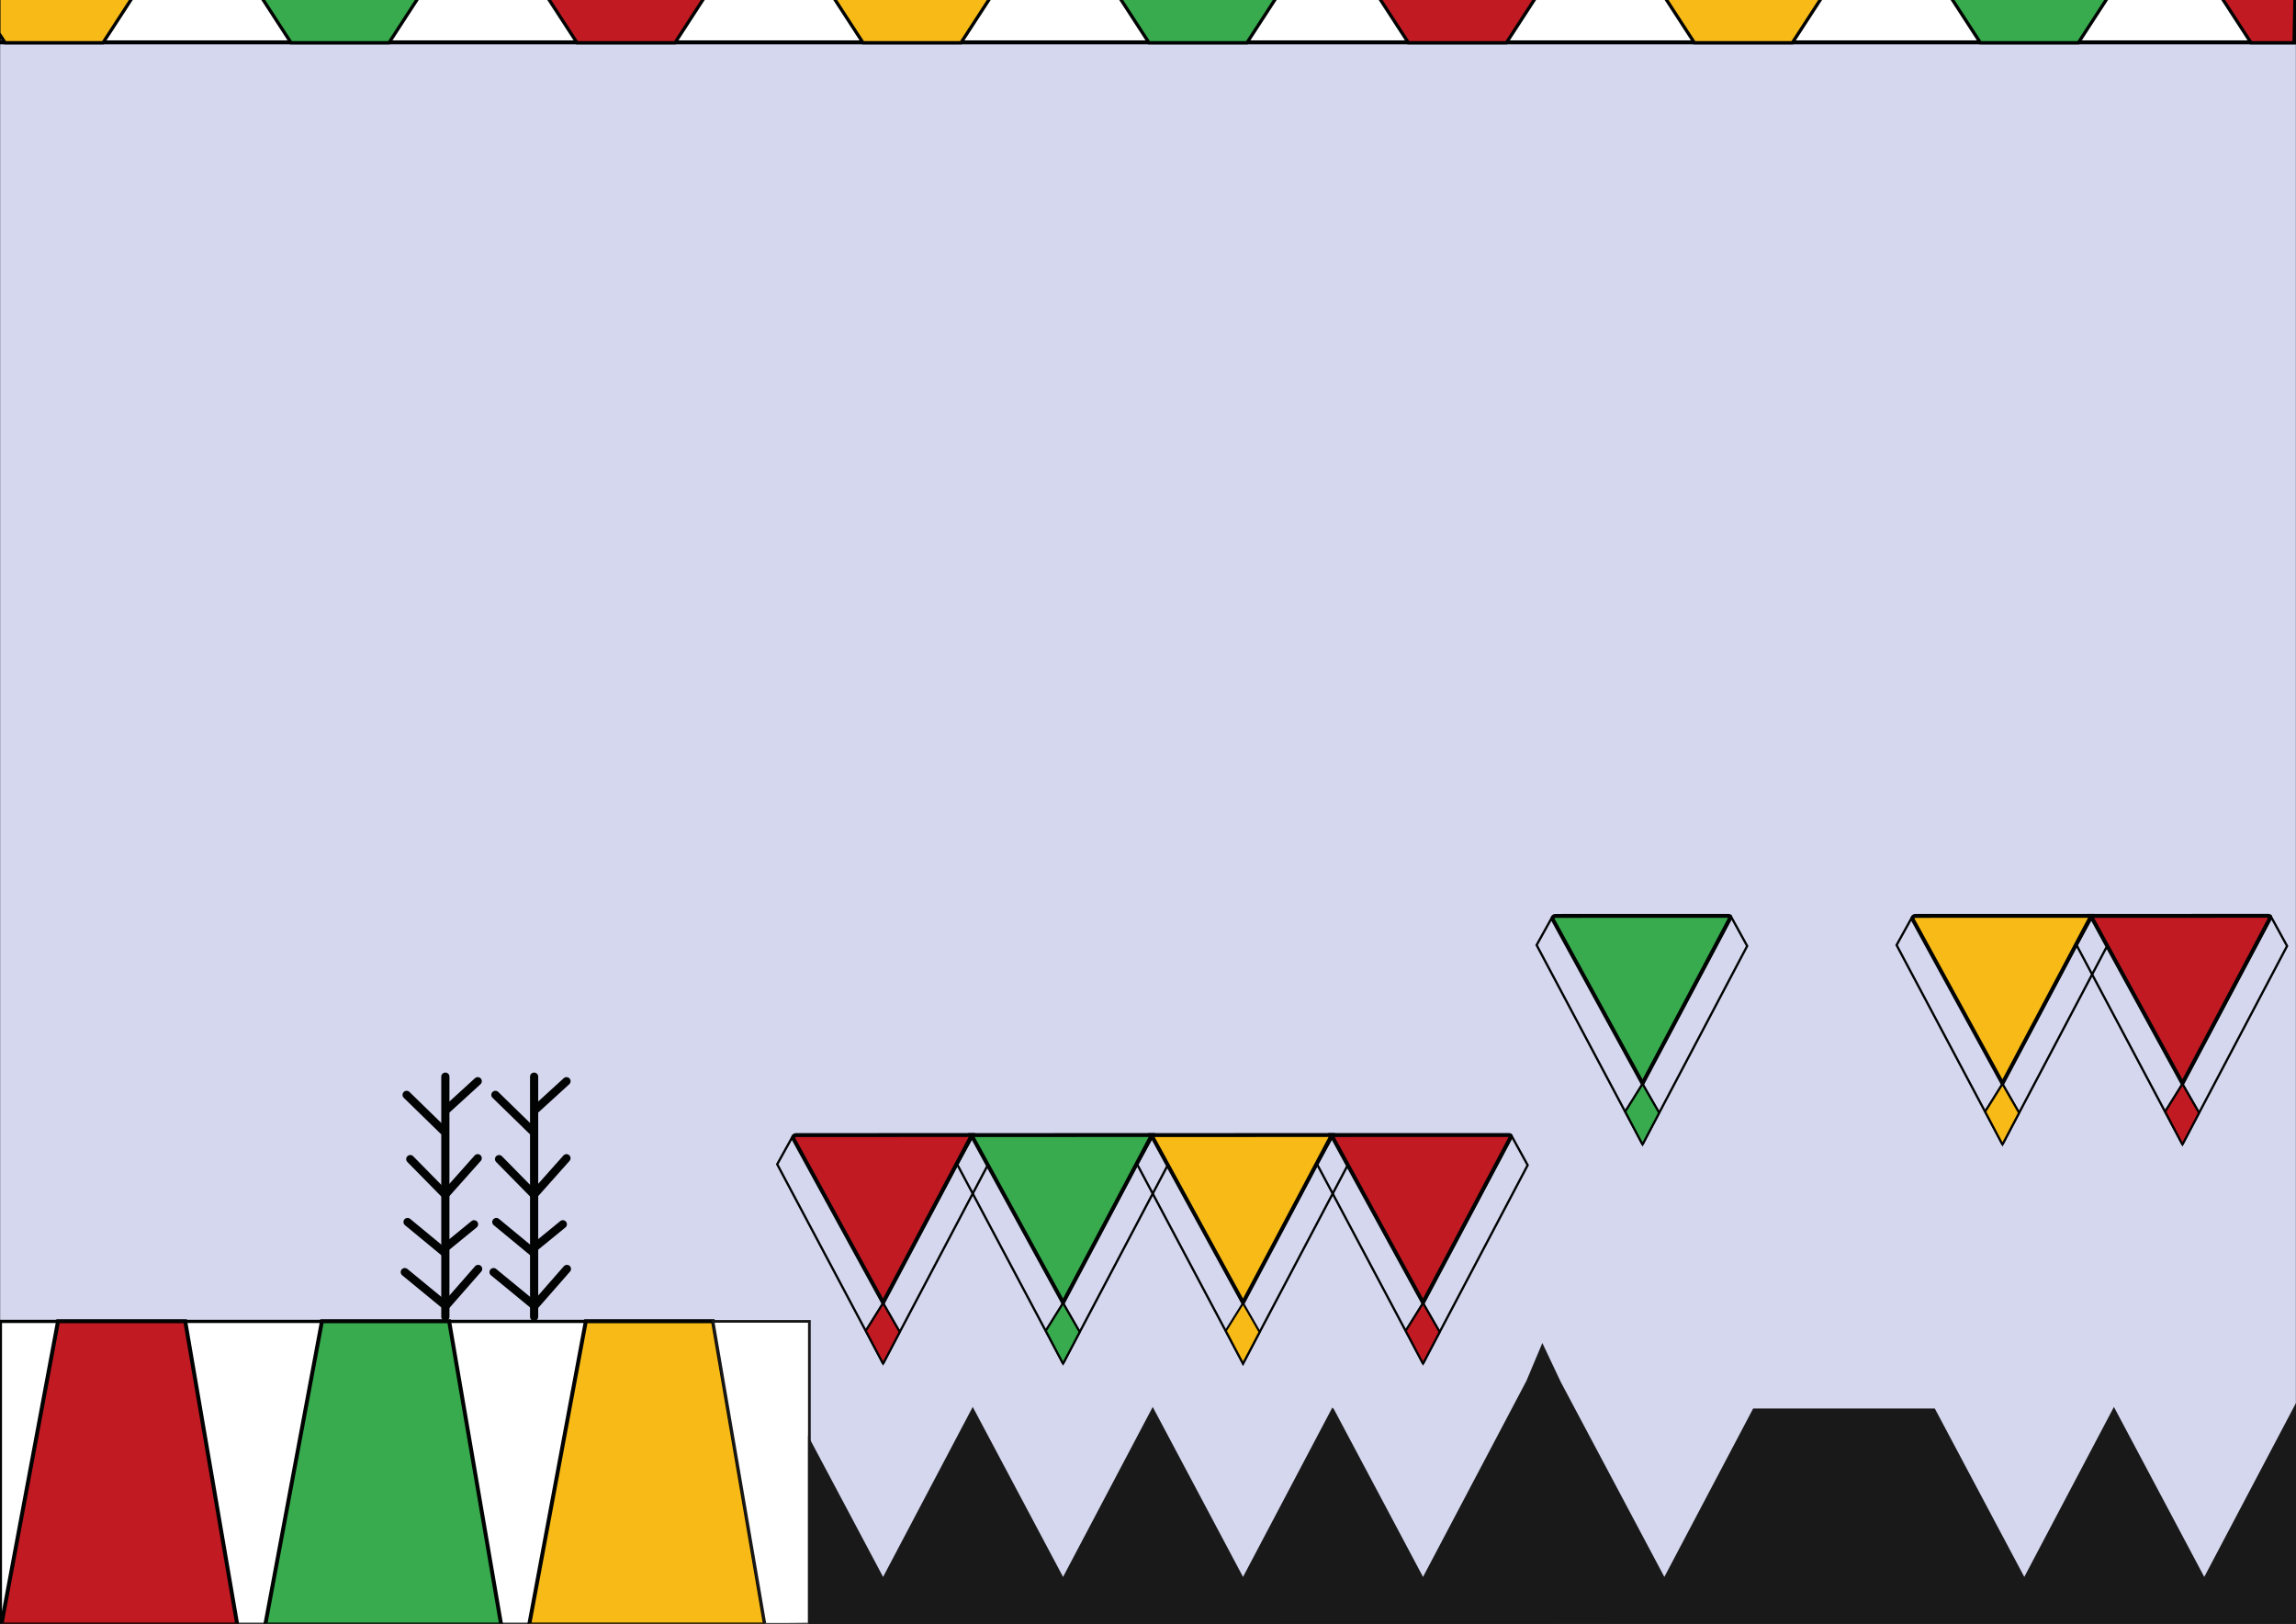 <?xml version="1.0" encoding="utf-8"?>
<!-- Generator: Adobe Illustrator 27.1.1, SVG Export Plug-In . SVG Version: 6.00 Build 0)  -->
<svg version="1.1" id="Layer_1" xmlns="http://www.w3.org/2000/svg" xmlns:xlink="http://www.w3.org/1999/xlink" x="0px" y="0px"
	 viewBox="0 0 841.89 595.28" style="enable-background:new 0 0 841.89 595.28;" xml:space="preserve">
<rect x="0" y="0" width="841.89" height="595.28" fill="#333333" stroke="none"/>
<style type="text/css">
	.st0{fill:#D4D7EE;stroke:#010202;stroke-miterlimit:10;}
	.st1{fill:#FFFFFF;stroke:#010202;stroke-width:0.75;stroke-miterlimit:10;}
	.st2{fill:#179552;}
	.st3{fill:#C11A22;}
	.st4{fill:#FFFFFF;stroke:#010202;stroke-width:1.458;stroke-miterlimit:10;}
	.st5{fill:#37AB4D;stroke:#010202;stroke-width:1.197;stroke-miterlimit:10;}
	.st6{fill:#F7BA16;stroke:#010202;stroke-width:1.197;stroke-miterlimit:10;}
	.st7{fill:#C11A22;stroke:#010202;stroke-width:1.197;stroke-miterlimit:10;}
	.st8{fill:#FFFFFF;stroke:#010202;stroke-width:1.173;stroke-miterlimit:10;}
	.st9{fill:#C11A22;stroke:#010202;stroke-width:1.438;stroke-miterlimit:10;}
	.st10{fill:#37AB4D;stroke:#010202;stroke-width:1.438;stroke-miterlimit:10;}
	.st11{fill:#F7BA16;stroke:#010202;stroke-width:1.438;stroke-miterlimit:10;}
	.st12{fill:#191919;stroke:#191919;stroke-miterlimit:10;}
	.st13{fill:none;stroke:#010202;stroke-width:3;stroke-linecap:round;stroke-linejoin:round;stroke-miterlimit:10;}
	.st14{fill:#C21A21;stroke:#010202;stroke-width:2;stroke-miterlimit:10;}
	.st15{fill:#FFFFFF;}
	.st16{fill:none;stroke:#010202;stroke-width:0.826;stroke-miterlimit:10;}
	.st17{fill:#F7BA16;stroke:#010202;stroke-width:0.75;stroke-miterlimit:10;}
	.st18{fill:#C11A22;stroke:#010202;stroke-width:0.75;stroke-miterlimit:10;}
	.st19{fill:#FAEA2F;stroke:#010202;stroke-width:0.494;stroke-miterlimit:10;}
	.st20{fill:#FFFFFF;stroke:#050707;stroke-width:0.494;stroke-miterlimit:10;}
	.st21{fill:#E63329;stroke:#010202;stroke-width:0.154;stroke-miterlimit:10;}
	.st22{fill:#37AB4D;stroke:#010202;stroke-width:0.75;stroke-miterlimit:10;}
	.st23{fill:#FCD802;stroke:#010202;stroke-width:1.435;stroke-miterlimit:10;}
	.st24{fill:#FFFFFF;stroke:#010202;stroke-width:1.435;stroke-miterlimit:10;}
	.st25{fill:none;stroke:#010202;stroke-width:1.435;stroke-linecap:round;stroke-linejoin:round;stroke-miterlimit:10;}
	.st26{fill:#010202;}
	.st27{fill:#02A96B;stroke:#010202;stroke-width:0.75;stroke-miterlimit:10;}
	.st28{fill:#F7BA16;stroke:#010202;stroke-width:3.158;stroke-miterlimit:10;}
	.st29{fill:#FFFFFF;stroke:#010202;stroke-width:2.359;stroke-miterlimit:10;}
	.st30{fill:#C21920;stroke:#010202;stroke-width:2.359;stroke-miterlimit:10;}
	.st31{fill:#C21A21;stroke:#010202;stroke-width:1.197;stroke-miterlimit:10;}
	.st32{fill:#70B966;stroke:#010202;stroke-miterlimit:10;}
	.st33{fill:#02A96B;}
	.st34{fill:#FFFFFF;stroke:#010202;stroke-width:2;stroke-miterlimit:10;}
	.st35{fill:#C21920;stroke:#010202;stroke-width:1.441;stroke-miterlimit:10;}
	.st36{fill:#F8AB16;stroke:#010202;stroke-width:1.441;stroke-miterlimit:10;}
	.st37{fill:#8E1963;stroke:#010202;stroke-width:1.441;stroke-miterlimit:10;}
	.st38{fill:#FCD900;stroke:#010202;stroke-width:1.441;stroke-miterlimit:10;}
	.st39{fill:#FFFFFF;stroke:#010202;stroke-width:1.85;stroke-miterlimit:10;}
	.st40{fill:#8E1963;}
	.st41{fill:#8E1963;stroke:#010202;stroke-width:1.876;stroke-miterlimit:10;}
	.st42{fill:#8E1963;stroke:#010202;stroke-width:1.401;stroke-miterlimit:10;}
	.st43{fill:none;stroke:#010202;stroke-width:1.401;stroke-linecap:round;stroke-linejoin:round;stroke-miterlimit:10;}
	.st44{fill:#C21920;stroke:#010202;stroke-width:1.812;stroke-miterlimit:10;}
	.st45{fill:#FFFFFF;stroke:#010202;stroke-width:1.848;stroke-miterlimit:10;}
	.st46{fill:#C21920;}
	.st47{fill:#F8AB16;stroke:#010202;stroke-width:1.769;stroke-miterlimit:10;}
	.st48{fill:#F8AB16;}
	.st49{fill:#FCD900;}
	.st50{fill:none;stroke:#010202;stroke-width:1.634;stroke-miterlimit:10;}
	.st51{fill:#FCD900;stroke:#010202;stroke-width:1.634;stroke-miterlimit:10;}
	.st52{fill:#FFFFFF;stroke:#010202;stroke-width:0.982;stroke-miterlimit:10;}
	.st53{fill:#C21920;stroke:#010202;stroke-width:0.491;stroke-miterlimit:10;}
	.st54{fill:#8E1963;stroke:#010202;stroke-width:0.491;stroke-miterlimit:10;}
	.st55{fill:#F8AB16;stroke:#010202;stroke-width:0.491;stroke-miterlimit:10;}
	.st56{fill:#FFFFFF;stroke:#010202;stroke-width:2.059;stroke-miterlimit:10;}
	.st57{fill:#8E1963;stroke:#010202;stroke-width:2.088;stroke-miterlimit:10;}
	.st58{fill:#8E1963;stroke:#010202;stroke-width:1.56;stroke-miterlimit:10;}
	.st59{fill:none;stroke:#010202;stroke-width:1.56;stroke-linecap:round;stroke-linejoin:round;stroke-miterlimit:10;}
	.st60{fill:#C21920;stroke:#010202;stroke-width:2.017;stroke-miterlimit:10;}
	.st61{fill:#FFFFFF;stroke:#010202;stroke-width:2.057;stroke-miterlimit:10;}
	.st62{fill:#F8AB16;stroke:#010202;stroke-width:1.968;stroke-miterlimit:10;}
	.st63{fill:#C11A22;stroke:#010202;stroke-width:2.045;stroke-miterlimit:10;}
	.st64{fill:none;stroke:#010202;stroke-width:1.174;stroke-miterlimit:10;}
	.st65{fill:#F7BA16;stroke:#010202;stroke-width:2.045;stroke-miterlimit:10;}
	.st66{fill:#37AB4D;stroke:#010202;stroke-width:2.045;stroke-miterlimit:10;}
	.st67{fill:#FFFFFF;stroke:#010202;stroke-width:1.343;stroke-miterlimit:10;}
	.st68{fill:#FFFFFF;stroke:#010202;stroke-width:0.672;stroke-miterlimit:10;}
	.st69{fill:#C21920;stroke:#010202;stroke-width:0.336;stroke-miterlimit:10;}
	.st70{fill:#C21920;stroke:#010202;stroke-width:1.343;stroke-miterlimit:10;}
	.st71{fill:#FFFFFF;stroke:#010202;stroke-width:1.308;stroke-miterlimit:10;}
	.st72{fill:#C21920;stroke:#010202;stroke-width:1.386;stroke-miterlimit:10;}
	.st73{fill:#FFFFFF;stroke:#010202;stroke-width:1.495;stroke-miterlimit:10;}
	.st74{fill:#FFFFFF;stroke:#010202;stroke-width:0.747;stroke-miterlimit:10;}
	.st75{fill:#C21920;stroke:#010202;stroke-width:0.374;stroke-miterlimit:10;}
	.st76{fill:#C21920;stroke:#010202;stroke-width:1.466;stroke-miterlimit:10;}
	.st77{fill:#F8AB16;stroke:#010202;stroke-width:0.379;stroke-miterlimit:10;}
	.st78{fill:#F8AB16;stroke:#010202;stroke-width:1.431;stroke-miterlimit:10;}
	.st79{fill:none;stroke:#010202;stroke-width:1.322;stroke-miterlimit:10;}
	.st80{fill:#FCD900;stroke:#010202;stroke-width:0.379;stroke-miterlimit:10;}
	.st81{fill:#FCD900;stroke:#010202;stroke-width:1.322;stroke-miterlimit:10;}
	.st82{fill:#8E1963;stroke:#010202;stroke-width:0.379;stroke-miterlimit:10;}
	.st83{fill:#8E1963;stroke:#010202;stroke-width:1.516;stroke-miterlimit:10;}
	.st84{fill:#8E1963;stroke:#010202;stroke-width:1.133;stroke-miterlimit:10;}
	.st85{fill:none;stroke:#010202;stroke-width:1.133;stroke-linecap:round;stroke-linejoin:round;stroke-miterlimit:10;}
	.st86{fill:#FFFFFF;stroke:#010202;stroke-width:1.421;stroke-miterlimit:10;}
	.st87{fill:#FFFFFF;stroke:#010202;stroke-width:0.71;stroke-miterlimit:10;}
	.st88{fill:#C21920;stroke:#010202;stroke-width:0.355;stroke-miterlimit:10;}
	.st89{fill:#C21920;stroke:#010202;stroke-width:1.421;stroke-miterlimit:10;}
	.st90{fill:#FFFFFF;stroke:#010202;stroke-width:1.383;stroke-miterlimit:10;}
	.st91{fill:#FAEA2F;stroke:#010202;stroke-width:0.355;stroke-miterlimit:10;}
	.st92{fill:#F8AB16;stroke:#010202;stroke-width:1.421;stroke-miterlimit:10;}
	.st93{fill:#8E1963;stroke:#010202;stroke-width:1.604;stroke-miterlimit:10;}
	.st94{fill:none;stroke:#010202;stroke-width:1.604;stroke-linecap:round;stroke-linejoin:round;stroke-miterlimit:10;}
	.st95{fill:#FCD900;stroke:#010202;stroke-width:1.679;stroke-miterlimit:10;}
	.st96{fill:#37AB4D;stroke:#010202;stroke-width:2;stroke-miterlimit:10;}
	.st97{fill:#C21920;stroke:#010202;stroke-width:1.732;stroke-miterlimit:10;}
	.st98{fill:none;stroke:#C21A21;stroke-width:3.896;stroke-linecap:round;stroke-linejoin:round;stroke-miterlimit:10;}
	.st99{fill:#333333;}
	.st100{fill:#FCD901;stroke:#010202;stroke-width:1.342;stroke-miterlimit:10;}
	.st101{fill:#8E1963;stroke:#010202;stroke-width:1.216;stroke-miterlimit:10;}
	.st102{fill:none;stroke:#010202;stroke-width:1.216;stroke-linecap:round;stroke-linejoin:round;stroke-miterlimit:10;}
	.st103{fill:#F8AB16;stroke:#010202;stroke-width:1.525;stroke-miterlimit:10;}
	.st104{opacity:0.52;fill:#7A8084;}
	.st105{fill:#2856A2;stroke:#010202;stroke-width:0.815;stroke-miterlimit:10;}
	.st106{fill:#FFFFFF;stroke:#010202;stroke-width:0.312;stroke-miterlimit:10;}
	.st107{fill:#FFFFFF;stroke:#010202;stroke-width:0.092;stroke-miterlimit:10;}
	.st108{fill:#F7BA16;stroke:#010202;stroke-width:0.061;stroke-miterlimit:10;}
	.st109{fill:#E63329;stroke:#010202;stroke-width:0.061;stroke-miterlimit:10;}
	.st110{fill:#37AB4D;stroke:#010202;stroke-width:0.061;stroke-miterlimit:10;}
	.st111{fill:#FFFFFF;stroke:#010202;stroke-width:0.076;stroke-miterlimit:10;}
	.st112{fill:#F7BA16;stroke:#010202;stroke-width:0.051;stroke-miterlimit:10;}
	.st113{fill:#E63329;stroke:#010202;stroke-width:0.051;stroke-miterlimit:10;}
	.st114{fill:#37AB4D;stroke:#010202;stroke-width:0.051;stroke-miterlimit:10;}
	.st115{fill:#179552;stroke:#010202;stroke-width:0.833;stroke-miterlimit:10;}
	.st116{fill:#F7BA16;stroke:#010202;stroke-width:0.815;stroke-miterlimit:10;}
	.st117{fill:#FFFFFF;stroke:#010202;stroke-width:0.42;stroke-miterlimit:10;}
	.st118{fill:#E73836;stroke:#010202;stroke-width:0.181;stroke-miterlimit:10;}
	.st119{fill:#D4D7EE;stroke:#010202;stroke-width:1.001;stroke-miterlimit:10;}
	.st120{fill:#FFFFFF;stroke:#010202;stroke-width:1.188;stroke-miterlimit:10;}
	.st121{fill:#FFFFFF;stroke:#191919;stroke-width:0.998;stroke-miterlimit:10;}
	.st122{fill:#C11A21;}
	.st123{fill:#2957A2;}
	.st124{fill:#D4D7EE;stroke:#010202;stroke-width:0.854;stroke-miterlimit:10;}
	.st125{fill:#F7BA16;stroke:#010202;stroke-width:2.039;stroke-miterlimit:10;}
	.st126{fill:none;stroke:#010202;stroke-width:1.171;stroke-miterlimit:10;}
	.st127{fill:#F7BA16;stroke:#010202;stroke-width:0.748;stroke-miterlimit:10;}
	.st128{fill:none;stroke:#010202;stroke-width:0.403;stroke-miterlimit:10;}
	.st129{fill:#C11A22;stroke:#010202;stroke-width:0.365;stroke-miterlimit:10;}
	.st130{fill:#C11A22;stroke:#010202;stroke-width:0.703;stroke-miterlimit:10;}
</style>
<rect x="-0.45" y="-0.67" class="st119" width="842.8" height="595.74"/>
<g>
	<rect x="-0.42" y="-0.73" class="st4" width="841.6" height="16.26"/>
	<polygon class="st5" points="457.23,15.67 421.3,15.67 410.64,-0.73 467.89,-0.73 	"/>
	<polygon class="st6" points="352.37,15.67 316.44,15.67 305.78,-0.73 363.03,-0.73 	"/>
	<polygon class="st7" points="247.51,15.67 211.58,15.67 200.92,-0.73 258.16,-0.73 	"/>
	<polygon class="st5" points="762.08,15.67 726.15,15.67 715.49,-0.73 772.74,-0.73 	"/>
	<polygon class="st7" points="841.18,15.67 825.39,15.67 814.73,-0.73 841.52,-0.73 	"/>
	<polygon class="st6" points="657.22,15.67 621.29,15.67 610.63,-0.73 667.88,-0.73 	"/>
	<polygon class="st7" points="552.36,15.67 516.43,15.67 505.77,-0.73 563.01,-0.73 	"/>
	<polygon class="st5" points="142.64,15.67 106.71,15.67 96.06,-0.73 153.3,-0.73 	"/>
	<polygon class="st6" points="-0.42,12.17 -0.42,-0.73 48.44,-0.73 37.87,15.53 37.78,15.67 1.85,15.67 1.77,15.53 	"/>
</g>
<g>
	<g>
		<path class="st9" d="M553.94,416.91l-32.15,60.64l-33.61-61.42l65.29-0.02C553.87,416.12,554.13,416.55,553.94,416.91z"/>
		<polygon class="st16" points="515.46,487.89 521.79,499.91 488.67,437.6 482.95,426.85 482.95,426.84 483.18,426.42 
			488.49,416.87 494.15,427.21 521.79,477.77 		"/>
		<polygon class="st16" points="560.16,427.17 521.79,499.91 527.87,488.33 521.79,477.77 554.38,416.66 		"/>
		<polygon class="st18" points="527.87,488.33 521.79,499.91 515.46,487.89 521.79,477.77 		"/>
	</g>
	<g>
		<polygon class="st11" points="488.36,416.12 455.79,477.56 422.18,416.14 		"/>
		<polygon class="st16" points="455.79,499.91 416.96,426.84 422.49,416.88 455.79,477.78 488.39,416.66 494.17,427.18 		"/>
		<polygon class="st17" points="455.79,477.78 449.47,487.9 455.79,499.91 461.87,488.33 		"/>
	</g>
	<g>
		<polygon class="st10" points="422.37,416.12 389.8,477.56 356.19,416.14 		"/>
		<polygon class="st16" points="383.48,487.89 389.8,499.91 356.68,437.59 350.97,426.85 351.21,426.4 356.5,416.87 362.16,427.21 
			362.16,427.22 389.8,477.77 		"/>
		<polygon class="st16" points="428.18,427.17 428.16,427.22 422.68,437.6 389.8,499.91 395.88,488.33 389.8,477.77 416.96,426.85 
			417.19,426.42 422.4,416.66 		"/>
		<polygon class="st22" points="395.88,488.33 389.8,499.91 383.48,487.89 389.8,477.77 		"/>
	</g>
	<g>
		<path class="st9" d="M356.38,416.12l-32.57,61.44l-32.83-59.98c-0.35-0.65,0.11-1.44,0.85-1.44L356.38,416.12z"/>
		<polygon class="st16" points="317.49,487.89 323.81,499.91 284.98,426.84 290.51,416.87 323.81,477.77 		"/>
		<polygon class="st16" points="362.18,427.17 362.16,427.21 356.68,437.59 323.81,499.91 329.89,488.33 323.81,477.77 
			350.97,426.85 351.21,426.4 356.41,416.66 		"/>
		<polygon class="st18" points="329.89,488.33 323.81,499.91 317.49,487.89 323.81,477.77 		"/>
	</g>
</g>
<g>
	<g>
		<g>
			<polygon class="st120" points="280.5,595.5 0.14,595.5 0.14,484.44 261.46,484.44 			"/>
		</g>
		<polygon class="st9" points="21.28,484.39 67.92,484.39 86.99,595.59 0.52,595.59 		"/>
		<polygon class="st10" points="118.05,484.39 164.69,484.39 183.75,595.59 97.28,595.59 		"/>
		<polygon class="st11" points="280.52,595.59 194.05,595.59 194.07,595.5 214.8,484.44 214.81,484.4 261.45,484.4 261.46,484.44 
			280.5,595.5 		"/>
	</g>
	<polygon class="st121" points="296.78,484.44 296.78,595.42 288.45,595.5 280.5,595.5 261.46,484.44 	"/>
</g>
<g>
	<line class="st13" x1="163.3" y1="394.72" x2="163.3" y2="482.75"/>
	<line class="st13" x1="164.05" y1="406.54" x2="175.17" y2="396.39"/>
	<line class="st13" x1="162.55" y1="414.51" x2="149.1" y2="401.4"/>
	<polyline class="st13" points="175.16,424.62 163.26,437.98 150.44,424.95 	"/>
	<line class="st13" x1="173.82" y1="448.84" x2="163.09" y2="457.61"/>
	<line class="st13" x1="149.44" y1="448.01" x2="162.84" y2="459.07"/>
	<polyline class="st13" points="148.43,466.38 163.47,478.74 175.33,465.21 	"/>
</g>
<g>
	<line class="st13" x1="195.85" y1="394.72" x2="195.85" y2="482.75"/>
	<line class="st13" x1="196.6" y1="406.54" x2="207.72" y2="396.39"/>
	<line class="st13" x1="195.1" y1="414.51" x2="181.65" y2="401.4"/>
	<polyline class="st13" points="207.71,424.62 195.81,437.98 182.99,424.95 	"/>
	<line class="st13" x1="206.38" y1="448.84" x2="195.64" y2="457.61"/>
	<line class="st13" x1="181.99" y1="448.01" x2="195.39" y2="459.07"/>
	<polyline class="st13" points="180.98,466.38 196.02,478.74 207.88,465.21 	"/>
</g>
<g>
	<g>
		<path class="st9" d="M832.4,336.55l-32.15,60.64l-33.61-61.42l65.29-0.02C832.33,335.76,832.59,336.19,832.4,336.55z"/>
		<polygon class="st16" points="793.93,407.54 800.25,419.56 767.14,357.24 761.42,346.48 761.47,346.39 766.95,336.52 
			772.61,346.86 772.61,346.87 800.25,397.42 		"/>
		<polygon class="st16" points="838.62,346.82 800.25,419.56 806.33,407.98 800.25,397.42 832.85,336.3 		"/>
		<polygon class="st18" points="806.33,407.98 800.25,419.56 793.93,407.54 800.25,397.42 		"/>
	</g>
	<g>
		<path class="st11" d="M766.83,335.76l-32.57,61.44l-32.83-59.98c-0.36-0.65,0.11-1.44,0.85-1.44L766.83,335.76z"/>
		<polygon class="st16" points="727.93,407.54 734.26,419.56 695.43,346.48 700.96,336.52 734.26,397.42 		"/>
		<polygon class="st16" points="772.63,346.82 772.61,346.86 767.14,357.24 734.26,419.56 740.34,407.98 734.26,397.42 
			761.42,346.48 761.47,346.39 766.85,336.3 		"/>
		<polygon class="st17" points="740.34,407.98 734.26,419.56 727.93,407.54 734.26,397.42 		"/>
	</g>
	<g>
		<path class="st10" d="M634.42,336.57l-32.14,60.63l-32.83-59.98c-0.35-0.65,0.11-1.44,0.85-1.44l63.63-0.02
			C634.35,335.76,634.61,336.2,634.42,336.57z"/>
		<polygon class="st16" points="595.95,407.54 602.28,419.56 563.44,346.48 568.98,336.52 602.28,397.42 		"/>
		<polygon class="st16" points="640.65,346.82 602.28,419.56 608.36,407.98 602.28,397.42 634.87,336.3 		"/>
		<polygon class="st22" points="608.36,407.98 602.28,419.56 595.95,407.54 602.28,397.42 		"/>
	</g>
</g>
<polygon class="st12" points="841.63,515.91 841.63,596.01 296.78,595.42 296.78,528.33 323.81,579.19 356.68,516.87 389.8,579.19 
	422.68,516.88 455.79,579.19 488.66,516.87 488.67,516.88 521.79,579.19 560.16,506.45 565.57,493.58 571.72,506.6 571.7,506.6 
	610.28,579.19 643.15,516.87 709.14,516.87 742.26,579.19 775.13,516.87 808.25,579.19 "/>
</svg>
